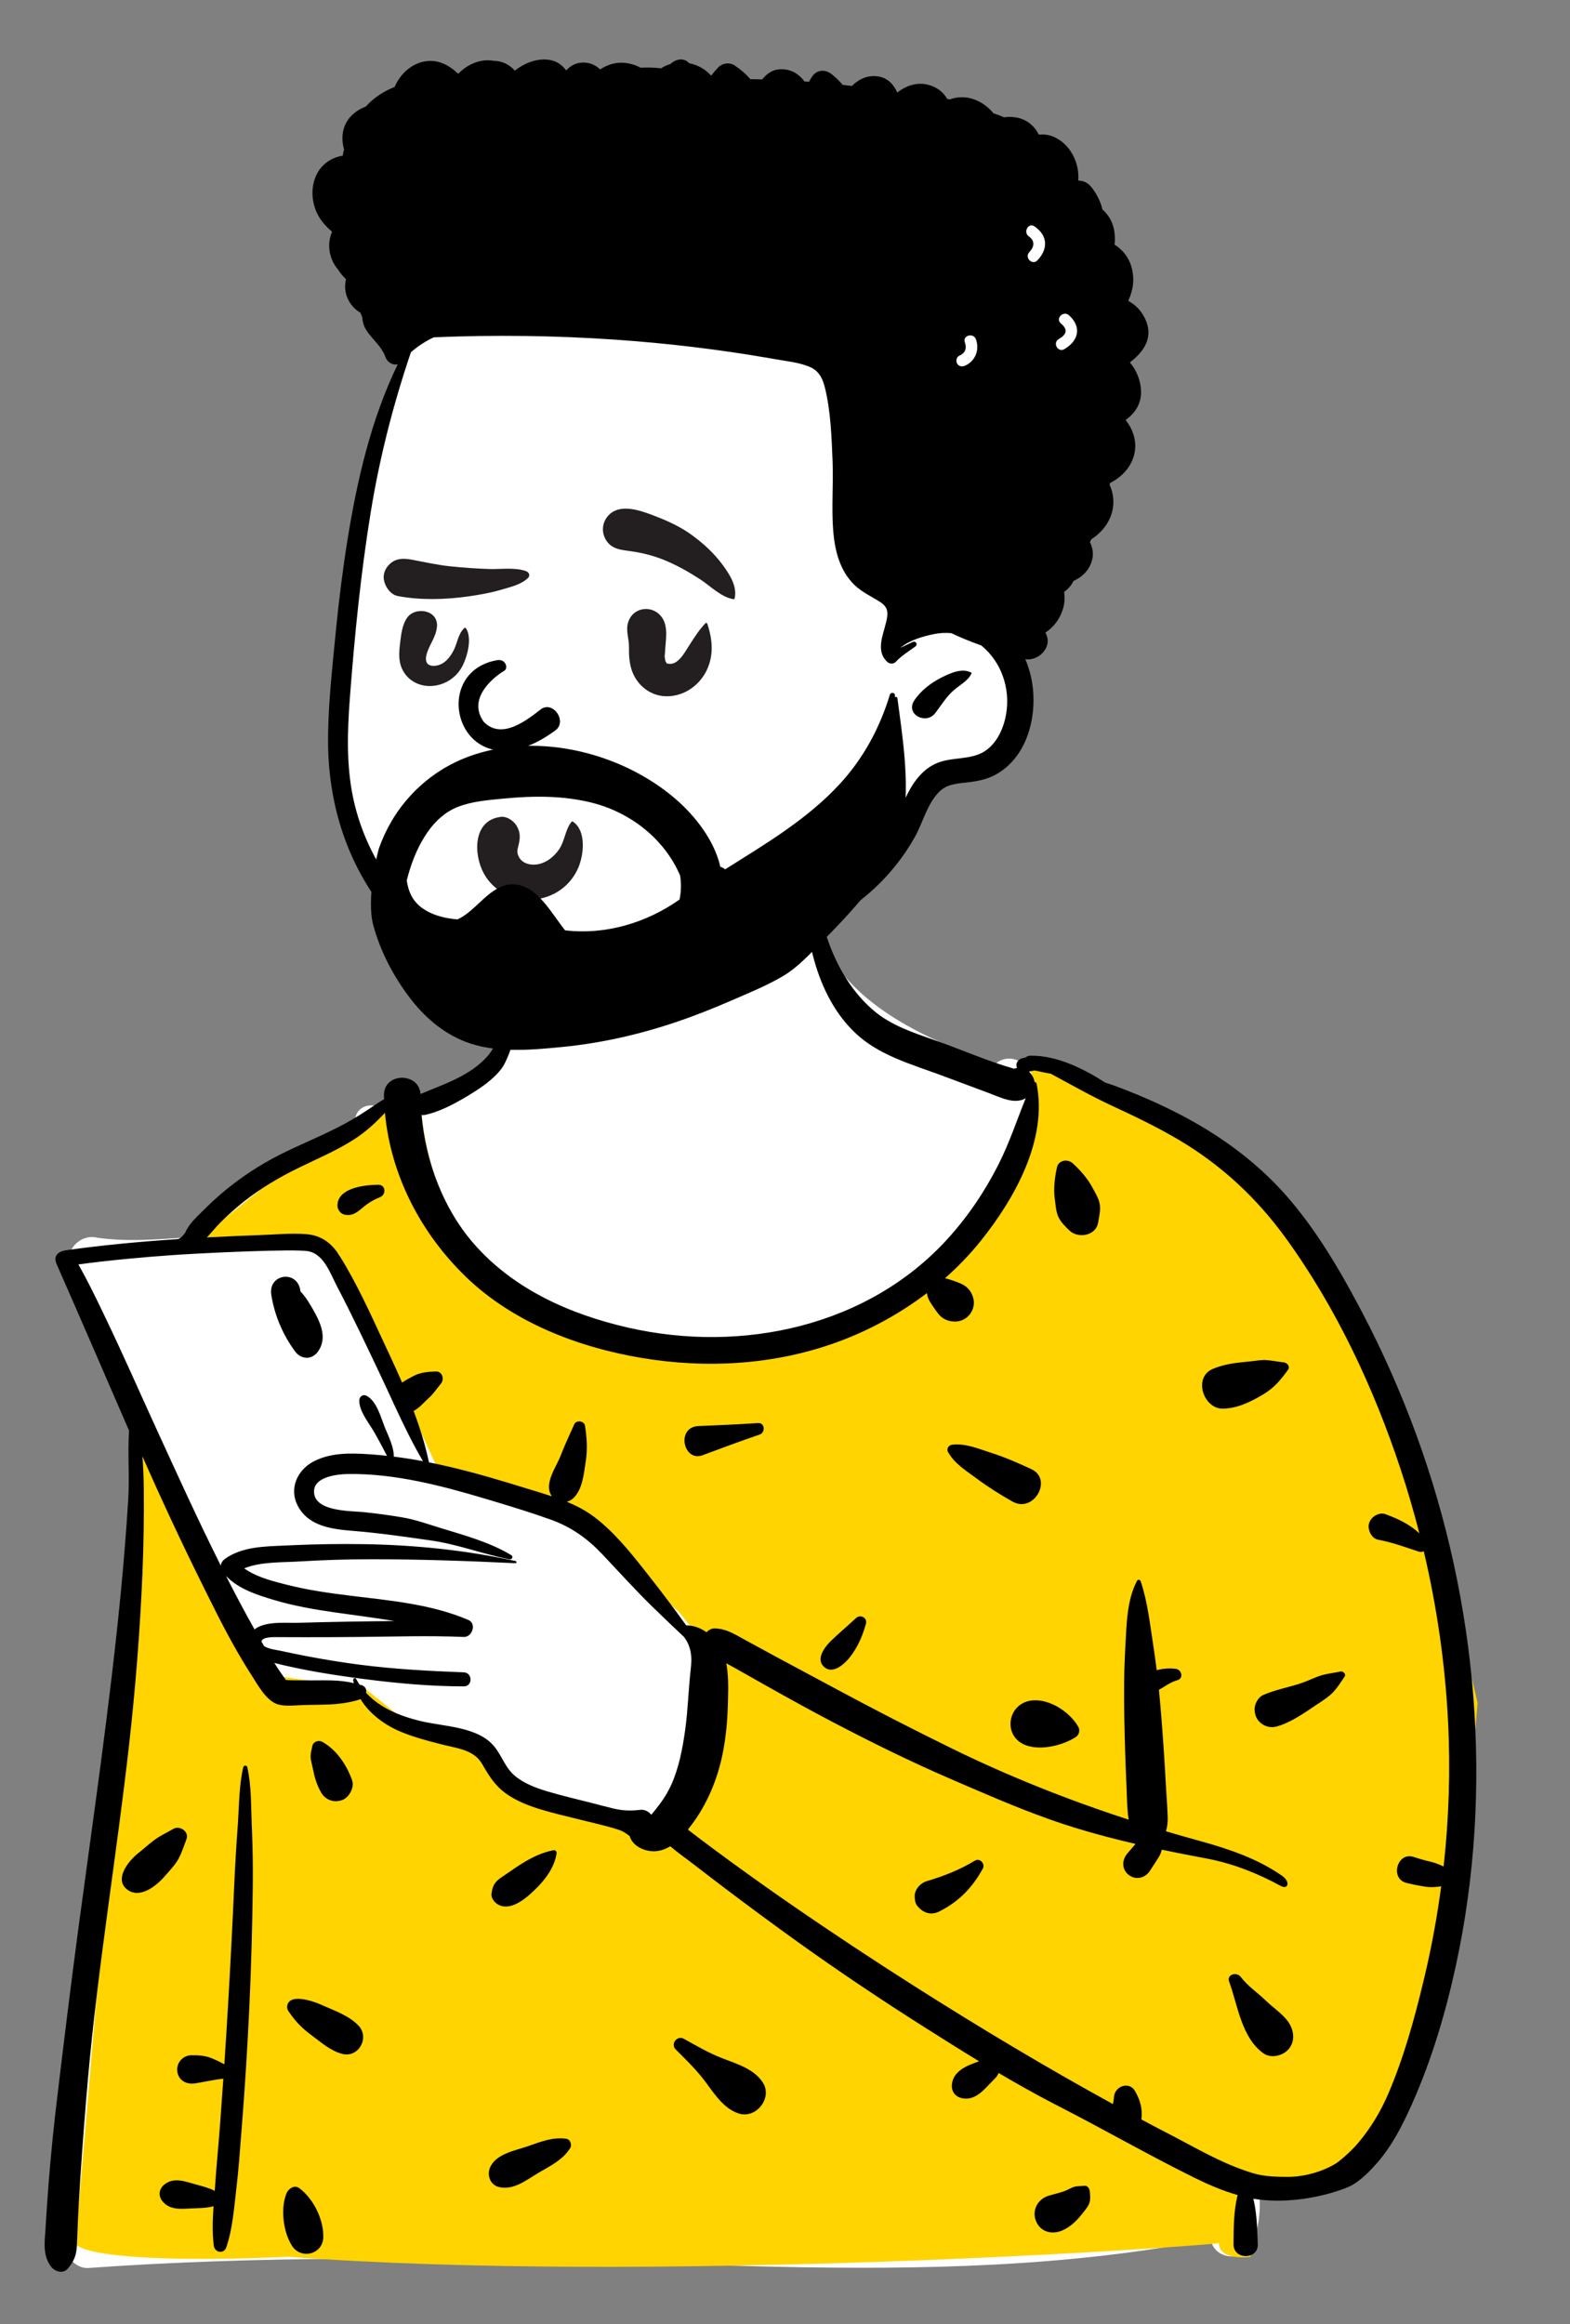 <svg width="173" height="256" viewBox="0 0 173 256" fill="none" xmlns="http://www.w3.org/2000/svg">
<rect x="0" y="0" width="173" height="256" fill="#808080" stroke="none"/>
<path fill-rule="evenodd" clip-rule="evenodd" d="M15.693 163.391C16.357 161.567 15.388 159.749 14.85 157.984C12.94 151.866 10.855 145.748 7.904 140.042C6.787 138.134 8.625 135.792 10.756 136.33C14.403 136.842 18.165 136.435 21.819 136.209C23.155 132.75 26.721 131.315 29.528 129.323C32.713 127.333 35.812 125.048 39.124 123.304C39.309 121.656 41.306 121.248 42.527 122.427C45.881 120.339 49.903 120.727 53.498 119.359C56.23 114.941 56.434 110.295 57.158 106.032C57.473 104.174 57.138 102.381 58.407 100.725C62.669 94.726 79.511 92.126 85.72 95.68C89.062 93.594 89.143 97.372 89.674 99.704C90.264 100.87 90.583 102.191 90.484 103.583C94.075 111.087 102.289 114.479 109.645 117.227C110.568 116.338 111.887 116.451 112.765 117.186C119.141 118.573 125.329 121.011 130.671 124.818C136.74 126.594 141.015 131.534 144.105 136.83C144.446 137.388 144.526 137.957 144.427 138.48C153.932 152.421 158.468 169.111 159.105 185.968C165.217 189.639 156.2 222.612 154.101 229.458C154.099 229.457 154.097 229.456 154.094 229.455C152.733 231.868 151.186 238.752 147.778 238.219C145.44 240.864 141.715 240.344 138.542 240.548C139.059 242.531 138.805 244.8 138.19 246.76C137.462 249.093 133.893 249.172 133.387 246.629C101.793 252.771 69.376 247.87 37.427 248.792C28.19 248.857 18.953 249.144 9.738 249.802C8.44 249.895 7.125 248.568 7.213 247.275C9.194 226.183 11.055 198.437 13.27 177.551C13.796 172.788 14.211 167.973 15.693 163.391Z" fill="white"/>
<path d="M134.317 125.539L120.317 119.538L113.317 117.037L114.317 120.538L113.317 127.54C110.484 134.708 99.017 149.045 75.817 149.045C52.617 149.045 46.484 130.04 46.317 120.538L34.317 126.539L21.817 136.542H33.317L37.317 138.042L48.817 163.048L62.317 166.549L74.817 177.552L78.817 182.553L77.317 197.556L71.817 201.057L57.817 197.556L53.817 192.555L45.317 190.055L40.317 186.054L30.317 184.553L15.817 159.547L8.317 247.068C8.484 247.902 13.417 249.369 31.817 248.569C71.817 251.569 130.317 247.568 134.317 247.068C134.317 248.669 136.65 248.735 137.817 248.569L136.817 240.067L141.817 241.067L150.817 239.066L156.317 229.564L160.817 211.56L162.817 187.554L156.317 159.547L147.817 140.543L134.317 125.539Z" fill="#FFD400"/>
<path fill-rule="evenodd" clip-rule="evenodd" d="M89.153 96.982C89.062 96.735 88.693 96.767 88.686 97.045C88.54 102.976 90.016 110.223 94.758 114.229C97.193 116.285 100.411 117.226 103.367 118.307L103.701 118.43L108.923 120.377C110.308 120.893 111.802 121.687 113.025 120.958C112.035 123.415 111.204 125.939 109.999 128.306C108.498 131.253 106.683 133.95 104.462 136.402C95.664 146.118 81.739 149.082 69.243 146.235C62.809 144.769 56.547 141.991 52.157 136.923C48.821 133.072 46.904 127.902 46.453 122.803C46.585 122.824 46.723 122.823 46.865 122.792C48.446 122.447 50.042 121.599 51.434 120.767L51.568 120.687C52.906 119.88 54.301 118.956 55.262 117.704C56.216 116.459 57.217 112.401 57.217 112.401C57.49 110.876 57.746 107.837 57.702 106.296C57.698 106.15 57.053 106.064 56.984 106.216C56.388 107.524 56.196 110.4 55.736 111.762L55.643 112.034C55.152 113.457 54.73 115.189 53.712 116.339C51.8 118.498 48.914 119.413 46.339 120.496C46.154 118.055 42.259 118.112 42.308 120.657C42.311 120.795 42.317 120.933 42.322 121.07C42.015 121.239 41.719 121.433 41.443 121.619L41.173 121.802C40.154 122.496 39.126 123.156 38.039 123.745C35.937 124.886 33.711 125.79 31.556 126.825C29.377 127.873 27.338 129.12 25.435 130.614C24.541 131.315 23.683 132.062 22.871 132.856L22.65 133.074C21.876 133.845 20.869 134.707 20.428 135.721C20.331 135.944 19.844 136.464 19.58 136.481C15.486 136.75 11.402 137.129 7.334 137.697C6.281 137.845 5.864 138.388 6.254 139.266C7.591 142.284 12.829 154.339 14.221 157.574C14.059 159.95 14.278 162.748 14.132 165.125C13.917 168.595 13.636 172.062 13.3 175.522C12.096 187.896 10.27 200.211 8.62 212.532C7.795 218.698 7.042 224.873 6.299 231.05C5.924 234.171 5.606 237.295 5.36 240.43C5.258 241.736 5.166 243.043 5.084 244.351L5.014 245.511C4.916 246.97 4.693 248.364 5.596 249.617C6.005 250.185 6.94 250.505 7.478 249.86C8.154 249.048 8.406 248.442 8.47 247.376C8.52 246.56 8.532 245.74 8.569 244.923C8.649 243.152 8.75 241.382 8.869 239.614C9.105 236.078 9.374 232.542 9.686 229.012C10.78 216.634 12.858 204.349 14.242 192.002C14.939 185.777 15.434 179.54 15.696 173.281C15.827 170.155 15.875 167.03 15.844 163.901C15.832 162.732 15.777 161.569 15.697 160.409C17.769 165.119 19.947 169.784 22.225 174.386L22.765 175.477C24.208 178.386 25.69 181.306 27.425 184.049L27.723 184.516C28.426 185.63 29.386 187.387 30.667 187.738C31.56 187.983 32.651 187.811 33.566 187.793C34.474 187.776 35.383 187.772 36.291 187.735C37.309 187.694 38.28 187.561 39.264 187.295C39.428 187.251 39.582 187.203 39.723 187.142C40.715 188.766 42.399 190.002 44.121 190.722C45.5 191.299 46.946 191.694 48.394 192.061L48.905 192.189C50.457 192.576 52.233 192.76 53.109 194.26L53.312 194.608C53.963 195.714 54.588 196.686 55.665 197.479C56.825 198.334 58.199 198.871 59.567 199.289C60.968 199.717 62.402 200.044 63.825 200.395L64.213 200.492C65.152 200.727 66.1 200.943 67.034 201.199C67.432 201.308 67.838 201.42 68.228 201.555C68.686 201.712 69.019 201.958 69.38 202.225C69.704 203.359 71.091 203.975 72.231 203.896C72.83 203.855 73.368 203.652 73.857 203.353C74.71 204.08 75.649 204.731 76.519 205.405C77.737 206.348 78.96 207.284 80.189 208.211C82.725 210.124 85.279 212.01 87.86 213.86C92.442 217.143 97.122 220.276 101.882 223.292C103.867 224.55 105.866 225.806 107.883 227.032L107.668 227.112L107.241 227.273C106.231 227.65 105.106 228.26 104.911 229.438C104.756 230.373 105.277 231.017 106.2 231.132C107.296 231.267 108.149 230.492 108.832 229.752C109.133 229.426 109.47 229.123 109.759 228.787C109.876 228.65 109.967 228.492 110.046 228.326C112.038 229.5 114.05 230.635 116.095 231.696L116.607 231.959C121.676 234.554 126.611 237.396 131.724 239.916C133.058 240.573 134.684 241.285 136.379 241.77C135.929 243.514 135.936 245.43 135.924 247.2C135.914 248.926 138.654 248.917 138.596 247.2L138.568 246.371C138.518 244.976 138.437 243.529 138.106 242.172C143.1 243.001 148.089 241.2 149.018 240.659C150.043 240.062 150.974 239.108 151.749 238.222C153.406 236.326 154.556 234.054 155.577 231.768C157.762 226.873 159.311 221.641 160.443 216.408C164.617 197.114 162.822 176.464 156.043 157.969C154.35 153.348 152.35 148.829 150.059 144.473L149.775 143.935C147.488 139.628 144.947 135.337 141.719 131.672C138.357 127.854 134.21 124.885 129.694 122.58C127.49 121.455 125.223 120.481 122.905 119.617C122.533 119.478 122.158 119.354 121.783 119.235C119.367 117.694 116.436 116.22 113.504 116.278C113.305 116.282 113.143 116.358 113.023 116.471C112.882 116.496 112.74 116.526 112.599 116.567C112.286 116.658 111.956 117.001 112.001 117.353L112.016 117.47C112.025 117.527 112.035 117.582 112.053 117.636C111.948 117.652 111.845 117.677 111.744 117.711C108.939 116.919 106.179 115.706 103.441 114.728L102.818 114.508C100.525 113.704 98.172 112.916 96.292 111.325C94.421 109.742 93.013 107.691 91.996 105.475C90.743 102.744 90.182 99.786 89.153 96.982ZM32.985 241.014C32.43 240.6 31.773 241.08 31.565 241.592C30.883 243.272 31.22 245.882 32.182 247.367C33.178 248.905 35.564 248.298 35.622 246.434C35.682 244.491 34.553 242.182 32.985 241.014ZM27.247 194.635C27.198 194.417 26.859 194.419 26.808 194.635C26.346 196.606 26.356 198.728 26.221 200.749L26.205 200.973C26.042 203.202 25.905 205.436 25.808 207.668C25.616 212.06 25.387 216.452 25.13 220.841C25.003 223.017 24.866 225.193 24.721 227.368C24.265 227.114 23.795 226.891 23.308 226.693C22.579 226.399 21.869 226.365 21.085 226.373C20.131 226.383 19.413 227.222 19.539 228.158C19.677 229.177 20.573 229.613 21.504 229.468C22.535 229.306 23.57 229.056 24.611 228.953C24.495 230.634 24.375 232.316 24.249 233.996C24.08 236.221 23.861 238.444 23.706 240.669C23.692 240.882 23.676 241.094 23.66 241.308C23.039 240.985 22.38 240.819 21.633 240.616L21.438 240.561C20.354 240.249 19.193 239.819 18.189 240.548C17.515 241.039 17.38 241.846 17.939 242.494C18.786 243.475 20.041 243.285 21.211 243.235L21.841 243.212C22.435 243.189 22.982 243.151 23.531 243.001C23.43 244.451 23.377 245.906 23.555 247.335C23.651 248.107 24.667 248.31 24.936 247.522C25.639 245.463 25.784 243.243 26.041 241.086C26.281 239.072 26.427 237.043 26.584 235.02L26.632 234.414C26.985 229.963 27.268 225.51 27.475 221.05C27.682 216.59 27.806 212.132 27.855 207.668C27.878 205.642 27.844 203.607 27.765 201.581L27.74 200.973C27.648 198.889 27.712 196.677 27.247 194.635ZM120.084 241.342C120.057 241.058 119.829 240.704 119.49 240.748C119.177 240.789 118.855 240.769 118.546 240.821C118.138 240.888 117.81 241.13 117.43 241.281C116.814 241.528 116.142 241.656 115.509 241.857C114.322 242.236 113.675 243.487 114.166 244.655C114.683 245.882 115.982 246.161 117.105 245.646C117.99 245.24 118.649 244.591 119.244 243.84L119.413 243.626C119.669 243.303 119.96 242.943 120.068 242.552C120.172 242.171 120.121 241.73 120.084 241.342ZM62.408 235.571C60.93 235.363 59.667 235.869 58.298 236.345L58.187 236.384C56.795 236.865 54.763 237.198 54.049 238.624C53.619 239.484 53.953 240.626 54.967 240.881C56.571 241.283 58.01 240.11 59.337 239.32L59.407 239.278C60.687 238.528 62.009 237.897 62.827 236.602C63.045 236.256 62.856 235.634 62.408 235.571ZM114.025 117.907C114.617 118.04 115.21 118.157 115.801 118.27C118.052 119.477 120.237 120.73 122.561 121.806C125.027 122.947 127.484 124.126 129.826 125.506C134.559 128.296 138.46 131.923 141.683 136.368C147.251 144.047 151.393 152.903 154.358 161.889C155.119 164.197 155.801 166.532 156.404 168.886C155.338 167.899 154.076 167.293 152.66 166.773C152.061 166.553 151.314 166.926 151.01 167.445C150.873 167.679 150.796 167.91 150.81 168.183C150.842 168.788 151.235 169.474 151.883 169.594C153.395 169.872 154.866 170.415 156.323 170.893C156.544 170.966 156.734 170.938 156.886 170.853C158.333 176.987 159.239 183.248 159.56 189.547C159.831 194.879 159.664 200.254 159.073 205.579C158.62 205.375 158.176 205.183 157.679 205.067C157.034 204.917 156.399 204.735 155.77 204.528C153.955 203.932 153.126 206.932 154.982 207.389C155.673 207.559 156.368 207.7 157.071 207.804C157.685 207.894 158.227 207.854 158.805 207.76C158.364 211.082 157.76 214.38 156.992 217.631L156.822 218.342C155.824 222.495 154.66 226.686 152.977 230.61C152.152 232.535 151.059 234.363 149.71 235.968C149.047 236.757 148.311 237.434 147.509 238.075C146.841 238.609 144.57 239.766 141.88 239.766C139.191 239.766 138.463 239.511 137.106 239.044C134.423 238.12 131.875 236.645 129.359 235.33L129.098 235.195C127.986 234.619 126.877 234.035 125.772 233.445C125.911 232.317 125.667 231.37 125.08 230.328C124.445 229.201 122.872 229.762 122.755 230.915L122.751 230.959C122.733 231.219 122.69 231.484 122.636 231.748C115.243 227.696 108.007 223.36 100.886 218.842C96.3 215.931 91.762 212.934 87.29 209.849C85.055 208.307 82.838 206.737 80.644 205.136C79.495 204.298 78.351 203.453 77.212 202.6C76.738 202.245 76.273 201.872 75.797 201.515C75.913 201.37 76.026 201.226 76.135 201.083C77.91 198.758 79.061 195.986 79.635 193.126C79.982 191.401 80.149 189.609 80.2 187.85L80.222 187.085C80.257 185.796 80.267 184.448 80.029 183.199C80.352 183.377 80.682 183.551 81.011 183.737C82.192 184.406 83.373 185.074 84.556 185.738C86.926 187.068 89.302 188.383 91.709 189.645C96.008 191.898 100.349 194.042 104.808 195.963L106.977 196.899C110.742 198.519 114.538 200.111 118.452 201.315C120.66 201.994 122.885 202.575 125.125 203.093L124.219 204.155C123.605 204.875 123.594 205.907 124.379 206.513C125.15 207.109 126.186 206.861 126.7 206.07L127.636 204.628C127.837 204.32 127.95 204.031 128.015 203.727C129.047 203.943 130.081 204.15 131.118 204.351L133.079 204.725C135.879 205.266 138.593 206.336 141.096 207.707C141.966 208.183 142.208 207.258 141.286 206.613C138.591 204.727 135.447 203.661 132.203 202.765L132.044 202.721C130.854 202.395 129.666 202.055 128.481 201.703C128.611 201.231 128.686 200.742 128.671 200.202C128.638 198.999 128.531 197.792 128.468 196.59C128.334 194.068 128.163 191.554 127.962 189.036C127.886 188.066 127.799 187.093 127.701 186.121C128.336 185.78 128.885 185.328 129.593 185.105L129.713 185.07C130.471 184.866 130.215 183.888 129.542 183.805C128.932 183.729 128.325 183.764 127.724 183.893C127.631 183.913 127.542 183.936 127.458 183.961C127.348 183.061 127.225 182.164 127.086 181.271C126.718 178.912 126.457 176.427 125.691 174.16C125.634 173.992 125.385 173.932 125.293 174.108C124.178 176.231 124.139 178.835 124.013 181.198L123.998 181.481C123.85 184.059 123.841 186.663 123.889 189.245C123.938 191.907 124.029 194.561 124.148 197.22C124.196 198.29 124.194 199.401 124.377 200.425C117.741 198.266 111.223 195.683 104.975 192.624C100.568 190.466 96.199 188.222 91.879 185.893C89.715 184.727 87.541 183.579 85.379 182.408C84.621 181.998 83.864 181.586 83.108 181.173L81.973 180.554C80.911 179.974 80.025 179.398 78.788 179.357C78.42 179.345 78.089 179.518 77.854 179.779C77.19 179.308 76.421 179.018 75.615 179.025C74.402 177.347 73.17 175.684 71.888 174.057L70.942 172.852C69.304 170.773 67.569 168.663 65.48 167.08C64.547 166.375 63.522 165.845 62.452 165.407C62.704 165.346 62.95 165.222 63.17 165.018C64.191 164.071 64.332 162.31 64.54 160.988C64.755 159.617 64.672 158.389 64.459 157.022C64.376 156.491 63.497 156.38 63.282 156.868C62.83 157.897 62.351 158.883 61.94 159.923L61.818 160.237C61.376 161.408 60.435 162.64 60.498 163.911C60.514 164.259 60.631 164.562 60.811 164.806C59.913 164.508 59.003 164.242 58.106 163.965C55.284 163.092 52.452 162.244 49.575 161.568C48.81 161.387 48.04 161.22 47.268 161.067C46.863 159.144 46.273 157.256 45.578 155.403C46.236 155.066 46.663 154.5 47.23 153.996C47.76 153.525 48.125 152.951 48.578 152.41C48.99 151.917 48.758 151.028 48.017 151.057L47.808 151.065C47.04 151.101 46.297 151.18 45.601 151.539L45.353 151.667C45.013 151.843 44.641 152.046 44.31 152.285C43.877 151.287 43.426 150.299 42.971 149.321L42.38 148.056C40.847 144.764 39.319 141.347 37.396 138.282C36.541 136.919 35.403 136.068 33.769 135.936C32.087 135.801 30.338 135.976 28.654 136.036C26.701 136.106 24.749 136.189 22.798 136.292C23.298 135.768 23.754 135.184 24.256 134.681C25.09 133.847 25.971 133.057 26.897 132.326C28.729 130.88 30.744 129.688 32.836 128.662C34.929 127.635 37.084 126.741 39.049 125.473C40.292 124.67 41.403 123.661 42.417 122.568C43.055 129.458 46.38 135.858 51.375 140.667C56.563 145.662 63.732 148.406 70.745 149.573C77.899 150.764 85.365 150.327 92.208 147.839C95.736 146.556 99.12 144.723 102.138 142.424C102.171 142.624 102.211 142.821 102.29 143.007C102.395 143.257 102.523 143.47 102.671 143.689L102.934 144.074C103.1 144.316 103.269 144.556 103.458 144.78C103.914 145.324 104.56 145.562 105.256 145.559C106.589 145.555 107.598 144.247 107.24 142.954C107.014 142.141 106.532 141.652 105.779 141.334C105.541 141.233 105.298 141.149 105.054 141.066L104.871 141.004C104.625 140.919 104.38 140.839 104.126 140.792C105.555 139.53 106.881 138.157 108.069 136.676C111.793 132.032 115.466 125.527 114.221 119.358C114.199 119.252 114.104 119.186 114.001 119.169C113.929 118.736 113.699 118.317 113.383 118.035C113.596 117.98 113.81 117.937 114.025 117.907ZM75.355 224.558C74.617 224.147 73.855 225.122 74.455 225.725L75.35 226.621C76.18 227.456 76.988 228.3 77.699 229.252L77.871 229.484C78.831 230.79 79.854 232.304 81.427 232.792C83.329 233.383 85.156 231.065 84.055 229.371C83.093 227.892 81.24 227.333 79.643 226.721C78.132 226.143 76.767 225.343 75.355 224.558ZM136.707 217.729C136.274 217.161 135.144 217.46 135.44 218.263C136.401 220.872 136.793 224.428 139.222 226.161C140.005 226.72 141.236 226.463 141.881 225.818C142.614 225.084 142.643 224.052 142.224 223.157C141.713 222.066 140.455 221.274 139.574 220.443L139.495 220.367C138.547 219.446 137.521 218.795 136.707 217.729ZM35.217 220.731C34.443 220.397 32.427 219.748 31.83 220.516C31.802 220.544 31.778 220.575 31.759 220.609C31.613 220.864 31.591 221.223 31.759 221.476C32.455 222.523 33.18 223.304 34.17 224.049L34.281 224.132C35.358 224.924 36.371 225.855 37.683 226.213C39.503 226.708 40.774 224.428 39.496 223.097C38.467 222.025 36.895 221.468 35.531 220.87L35.217 220.731ZM108.291 205.827C108.595 205.277 107.973 204.601 107.41 204.946C105.803 205.928 103.932 206.665 102.127 207.195C101.397 207.409 100.738 208.15 100.792 208.949L100.801 209.07C100.822 209.353 100.861 209.633 101.04 209.868C101.669 210.691 102.568 211.007 103.528 210.521C105.668 209.436 107.133 207.921 108.291 205.827ZM61.331 204.16C61.37 203.929 61.201 203.75 60.966 203.795C59.608 204.052 58.354 204.708 57.188 205.462C56.562 205.867 55.959 206.311 55.335 206.72C54.565 207.225 54.276 207.641 54.162 208.567C54.087 209.178 54.657 209.736 55.18 209.905C56.605 210.365 58.238 208.856 59.204 207.875L59.247 207.831C60.258 206.8 61.091 205.582 61.331 204.16ZM20.55 202.559C20.859 201.722 19.792 201.029 19.095 201.44C18.438 201.826 17.725 202.147 17.106 202.59C16.536 202.997 16.017 203.48 15.471 203.922L15.201 204.135C14.2 204.941 12.547 206.933 13.979 208.089C15.341 209.189 17.148 207.784 18.063 206.757L18.127 206.684C18.653 206.076 19.302 205.415 19.684 204.705C20.043 204.036 20.287 203.268 20.55 202.559ZM33.989 137.818C35.696 138.149 36.391 140.257 37.11 141.631C38.806 144.874 40.366 148.177 41.933 151.483C42.415 152.5 42.885 153.525 43.359 154.548C43.388 154.628 43.425 154.707 43.469 154.785C44.439 156.876 45.439 158.954 46.608 160.939C45.538 160.739 44.463 160.568 43.384 160.434C43.439 159.417 42.743 158.057 42.399 157.201L42.37 157.129C41.941 156.032 41.492 154.304 40.387 153.735C40.019 153.546 39.626 153.783 39.597 154.189C39.514 155.396 40.693 156.777 41.27 157.802C41.619 158.422 41.959 159.044 42.29 159.674C42.414 159.909 42.518 160.141 42.645 160.348C42.089 160.288 41.532 160.234 40.973 160.195L40.609 160.17C38.538 160.034 36.339 159.995 34.468 161.016C32.732 161.964 31.845 163.987 32.798 165.83C33.986 168.125 36.603 168.429 38.904 168.615C41.777 168.847 44.657 169.266 47.511 169.674C50.462 170.097 53.242 171.185 56.149 171.745C56.419 171.797 56.588 171.443 56.34 171.292C54.046 169.895 51.258 169.126 48.694 168.343L48.487 168.28C47.096 167.852 45.737 167.364 44.298 167.122C42.901 166.886 41.496 166.696 40.087 166.551L39.95 166.538C38.399 166.408 34.442 166.452 34.609 164.154C34.72 162.634 37.191 162.371 38.319 162.353C43.489 162.27 48.697 163.643 53.611 165.115L54.708 165.444C56.72 166.05 58.735 166.673 60.709 167.383C62.947 168.188 64.709 169.442 66.339 171.159C68.145 173.064 69.895 175.011 71.77 176.85C72.951 178.01 74.148 179.15 75.355 180.279C75.627 180.633 75.845 181.017 75.996 181.515C76.251 182.357 76.193 183.139 76.096 184.004C75.853 186.187 75.8 188.393 75.495 190.57C75.213 192.587 74.818 194.677 73.982 196.548C73.65 197.289 73.219 198.017 72.728 198.667L72.332 199.183C72.159 199.407 71.965 199.652 71.763 199.882C71.465 199.519 71.034 199.282 70.533 199.342C69.468 199.467 68.631 199.437 67.587 199.192C66.779 199.003 65.977 198.781 65.172 198.576C63.592 198.172 61.997 197.805 60.433 197.342L60.164 197.261C58.999 196.904 57.833 196.455 56.863 195.702C55.736 194.827 55.389 193.565 54.554 192.474C52.771 190.143 48.919 190.192 46.311 189.553C44.094 189.011 41.961 188.155 40.427 186.546L40.337 186.45C40.405 186.163 40.295 185.839 40.028 185.69L39.97 185.658C39.866 185.599 39.754 185.575 39.645 185.578C39.502 185.368 39.365 185.152 39.24 184.922C39.137 184.733 38.88 184.872 38.914 185.059C38.934 185.171 38.962 185.28 38.989 185.39C37.502 185.007 35.871 185.08 34.362 185.081L32.404 185.074C32.065 185.07 31.56 185.053 31.515 185.033L31.469 185.012C31.347 184.959 31.52 185.047 31.435 184.934C31.341 184.809 31.249 184.682 31.158 184.555C30.834 184.101 30.527 183.633 30.226 183.16C33.505 183.996 36.901 184.516 40.249 184.95C43.84 185.415 47.479 185.738 51.103 185.742C52.102 185.743 52.093 184.234 51.103 184.196C47.266 184.049 43.449 183.846 39.638 183.354C37.667 183.099 35.704 182.78 33.752 182.406C32.999 182.262 32.247 182.109 31.497 181.948L30.935 181.825C30.583 181.747 29.586 181.635 29.1 181.308C29.005 181.144 28.909 180.98 28.815 180.816C28.861 180.24 30.325 180.317 30.668 180.316C31.641 180.315 32.614 180.322 33.587 180.325C35.533 180.331 37.479 180.314 39.425 180.298C43.313 180.266 47.216 180.131 51.101 180.297C52.044 180.337 52.54 178.824 51.608 178.425C47.492 176.667 42.924 176.285 38.531 175.745C36.22 175.461 33.908 175.133 31.649 174.558L31.091 174.416C29.672 174.052 28.105 173.608 26.91 172.741C28.706 172.014 30.938 172.097 32.8 171.994L32.942 171.986C35.549 171.825 38.16 171.743 40.772 171.74C46.116 171.732 51.462 171.922 56.799 172.175C56.933 172.181 56.961 171.97 56.831 171.941C51.344 170.744 45.769 170.166 40.154 170.078C37.539 170.036 34.923 170.073 32.31 170.189L31.352 170.233C29.124 170.329 26.652 170.355 24.789 171.701C24.504 171.906 24.355 172.168 24.331 172.445C21.832 167.46 19.523 162.37 17.205 157.314C15.403 153.383 13.669 149.419 11.801 145.518L11.197 144.257C10.387 142.573 9.557 140.889 8.637 139.266C12.08 138.805 15.543 138.485 19.009 138.241C22.166 138.017 32.469 137.523 33.989 137.818ZM35.513 191.851C35.121 191.632 34.519 191.81 34.422 192.295C34.35 192.656 34.227 193.056 34.227 193.425C34.227 193.868 34.385 194.348 34.469 194.781C34.663 195.776 34.902 196.584 35.407 197.47C35.724 198.025 36.362 198.401 37.004 198.386C37.512 198.375 37.963 198.238 38.312 197.845C38.729 197.373 39.016 196.679 38.787 196.044C38.187 194.381 37.083 192.723 35.513 191.851ZM118.816 190.191C117.897 188.58 115.718 187.141 113.817 187.283C110.963 187.497 110.381 191.343 113.144 192.261C114.796 192.809 117.069 192.246 118.514 191.343C118.903 191.1 119.046 190.594 118.816 190.191ZM148.152 184.688C148.361 184.385 148.016 184.038 147.705 184.106C147.015 184.258 146.271 184.324 145.596 184.53C144.904 184.74 144.234 185.09 143.549 185.33C142.113 185.833 140.579 186.086 139.19 186.693C138.634 186.936 138.197 187.741 138.249 188.334L138.262 188.473C138.293 188.768 138.344 189.025 138.508 189.294C138.95 190.016 139.827 190.39 140.653 190.167C142.187 189.755 143.686 188.696 144.994 187.816L145.236 187.655C145.807 187.278 146.422 186.884 146.882 186.399C147.363 185.893 147.758 185.262 148.152 184.688ZM95.42 178.831C95.597 178.194 94.806 177.774 94.345 178.204C93.423 179.063 92.46 179.859 91.557 180.74L91.496 180.8C90.85 181.45 89.91 182.703 90.75 183.544C91.827 184.621 93.327 183.022 93.905 182.189C94.638 181.132 95.078 180.067 95.42 178.831ZM24.898 173.569C26.265 175.018 28.372 175.685 30.226 176.236C32.425 176.89 34.691 177.281 36.959 177.602C39.15 177.913 41.325 178.19 43.481 178.546C41.85 178.567 40.219 178.579 38.591 178.608C36.714 178.642 34.838 178.683 32.961 178.737C31.595 178.777 29.991 178.589 28.692 179.098C28.458 179.189 28.24 179.316 28.049 179.47C26.957 177.528 25.91 175.558 24.898 173.569ZM109.224 160.02C107.797 159.566 106.455 158.965 104.942 159.121C104.54 159.162 104.252 159.554 104.472 159.941C105.189 161.203 106.354 161.916 107.502 162.76L107.603 162.835C108.859 163.77 110.207 164.621 111.573 165.388C113.925 166.709 116.032 162.93 113.657 161.821C112.228 161.153 110.727 160.498 109.224 160.02ZM83.534 156.739C81.351 156.883 79.169 156.98 76.983 157.069C74.451 157.171 75.302 161.07 77.417 160.281C79.507 159.501 81.597 158.731 83.705 158.004C84.347 157.783 84.295 156.728 83.574 156.737L83.534 156.739ZM139.525 149.803C138.959 149.764 138.389 149.887 137.822 149.942L137.219 150.001C135.976 150.125 134.811 150.277 133.626 150.783C131.439 151.717 132.613 155.235 134.809 155.154C136.431 155.095 137.819 154.397 139.189 153.586C140.387 152.876 141.122 151.988 141.93 150.874C142.198 150.505 141.825 150.091 141.46 150.054C140.818 149.988 140.168 149.848 139.525 149.803ZM29.894 142.619C30.256 144.879 31.155 146.997 32.508 148.841C33.188 149.767 34.383 149.802 35.057 148.841C36.011 147.48 35.422 145.922 34.704 144.615L34.492 144.232C34.17 143.659 33.676 142.822 33.111 142.244L33.102 142.185C32.799 139.819 29.521 140.291 29.894 142.619ZM118.19 128.118C117.646 127.627 116.644 127.774 116.467 128.573C116.22 129.691 116.07 130.95 116.232 132.085C116.319 132.7 116.352 133.39 116.594 133.964C116.854 134.58 117.354 135.054 117.825 135.517C118.765 136.442 120.747 136.136 120.998 134.679L121.03 134.5C121.157 133.81 121.319 133.073 121.131 132.39C120.99 131.874 120.673 131.348 120.412 130.869L120.357 130.767C119.832 129.79 119.015 128.86 118.19 128.118ZM41.692 130.496L41.496 130.498C39.977 130.528 37.199 130.898 37.185 132.776C37.181 133.219 37.509 133.678 37.948 133.779C38.856 133.99 39.443 133.453 40.09 132.911C40.619 132.467 41.236 132.113 41.877 131.858C42.569 131.583 42.524 130.495 41.692 130.496Z" fill="black"/>
<path fill-rule="evenodd" clip-rule="evenodd" d="M39.069 57.297C39.853 51.035 42.317 44.387 44.907 38.549C50.733 26.206 64.07 24.507 76.025 21.962C87.824 20.243 100.317 18.691 111.937 22.12C118.47 23.722 121.021 31.507 119.99 37.65C119.402 41.478 117.66 45.102 116.175 48.65C113.224 55.936 111.351 63.736 111.348 71.625C111.55 76.78 112.278 82.664 106.357 84.848C100.723 87.651 100.247 95.251 93.193 99.562C90.34 105.344 82.57 105.853 76.978 107.194C73.443 107.871 69.868 108.369 66.284 108.691C55.905 110.022 47.602 107.012 42.169 97.761C38.534 92.131 35.826 85.63 36.495 78.806C37.161 71.621 38.271 64.473 39.069 57.297Z" fill="white"/>
<path fill-rule="evenodd" clip-rule="evenodd" d="M75.936 6.961C75.344 6.289 74.431 6.52 73.877 7.051C73.516 7.157 73.167 7.315 72.837 7.525C72.091 7.429 71.309 7.429 70.578 7.456C70.4 7.356 70.21 7.268 70.003 7.191C68.524 6.651 67.215 6.925 66.134 7.65C65.614 7.157 64.958 6.848 64.118 6.895C63.37 6.937 62.836 7.289 62.378 7.754C61.922 7.096 61.185 6.626 60.266 6.561C58.983 6.469 57.748 6.985 56.725 7.782C56.129 7.098 55.317 6.705 54.411 6.701C53.816 6.593 53.187 6.636 52.619 6.807C51.794 7.056 51.07 7.523 50.493 8.129C49.581 7.255 48.464 6.626 47.176 6.718C45.509 6.838 44.127 8.065 43.485 9.574C42.357 10.026 41.315 10.671 40.445 11.591C40.398 11.639 40.354 11.69 40.307 11.741C39.838 11.914 39.397 12.159 39.008 12.483C37.776 13.508 37.502 14.992 37.909 16.446C37.852 16.679 37.804 16.916 37.759 17.152C36.606 17.328 35.558 17.994 34.962 19.079C34.147 20.567 34.307 22.528 35.19 23.949C35.57 24.56 36.052 25.075 36.593 25.526C35.981 26.917 36.275 28.577 37.262 29.702C37.502 30.09 37.797 30.44 38.129 30.757C37.763 32.195 38.415 33.678 39.716 34.447L39.828 34.726C39.846 34.772 39.865 34.818 39.885 34.864C39.899 34.923 39.917 34.98 39.934 35.038C39.965 35.548 40.133 36.049 40.467 36.521C41.149 37.488 41.995 38.119 42.444 39.248L42.489 39.366C42.682 39.9 43.305 40.277 43.835 40.112C40.889 46.167 39.344 52.904 38.283 59.507C37.755 62.801 37.346 66.106 37.015 69.424L36.691 72.728C36.405 75.665 36.151 78.611 36.15 81.558C36.145 88.224 38.051 94.635 42.141 99.939C46.009 104.954 51.483 108.588 57.667 110.019C64.052 111.494 71.541 110.913 77.266 107.535C78.954 106.541 77.476 104.152 75.758 104.952C72.507 106.465 69.202 107.59 65.598 107.842C62.085 108.089 58.563 107.649 55.231 106.499C49.719 104.594 45.029 100.605 42.014 95.637C40.529 93.189 39.454 90.532 38.881 87.725C38.169 84.225 38.276 80.608 38.538 77.064L38.556 76.823C39.074 69.994 39.756 63.124 40.859 56.363C41.834 50.385 43.332 44.528 45.278 38.801C46.041 38.129 46.893 37.574 47.806 37.152C54.488 36.872 61.181 36.954 67.855 37.415C73.546 37.811 79.209 38.481 84.83 39.458L85.432 39.563C86.676 39.785 88.058 39.912 89.231 40.413C90.236 40.844 90.644 41.673 90.897 42.692C91.535 45.269 91.633 48.089 91.74 50.732C91.846 53.315 91.607 55.919 91.814 58.494C91.99 60.648 92.541 62.853 94.136 64.411C94.971 65.227 95.997 65.673 96.961 66.293C97.584 66.692 97.848 67.104 97.768 67.844C97.595 69.464 96.291 71.504 97.755 72.891C98.013 73.134 98.459 73.165 98.712 72.891C99.317 72.233 100.151 71.732 100.867 71.201C101.167 70.982 100.918 70.555 100.578 70.707C100.13 70.908 99.674 71.144 99.207 71.352C100.238 70.502 101.704 70.085 102.925 69.838C103.54 69.715 104.186 69.679 104.826 69.737C105.3 69.963 105.783 70.172 106.267 70.377C106.882 70.635 107.503 70.87 108.128 71.092C110.298 72.861 111.333 75.738 110.881 78.552C110.634 80.106 109.918 81.795 108.568 82.702C106.969 83.776 104.826 83.315 103.098 84.112C101.48 84.858 100.495 86.365 99.758 87.925L99.451 88.575C98.766 90.013 98.063 91.413 97.128 92.722C96.046 94.238 94.721 95.599 93.276 96.768C92.575 97.334 91.828 97.843 91.056 98.307L90.845 98.432C90.063 98.891 89.503 99.328 89.45 100.299C89.433 100.637 89.647 100.945 89.921 101.121C91.105 101.871 92.281 100.933 93.266 100.277C94.328 99.571 95.345 98.777 96.285 97.91C98.072 96.265 99.619 94.312 100.808 92.191C101.714 90.576 102.23 88.304 103.662 87.052C104.537 86.289 105.773 86.283 106.865 86.143C107.881 86.012 108.843 85.801 109.747 85.3C113.425 83.256 114.464 78.307 113.592 74.483C113.444 73.838 113.237 73.21 112.981 72.605C114.35 72.833 115.888 71.417 115.333 69.988C115.29 69.88 115.242 69.779 115.195 69.675C116.097 69.081 116.809 68.181 117.147 67.003C117.321 66.394 117.346 65.779 117.255 65.185C117.693 64.891 118.054 64.487 118.286 63.99C119.013 63.654 119.657 63.151 120.042 62.433C120.574 61.441 120.507 60.528 120.101 59.705C120.158 59.602 120.213 59.496 120.266 59.388C121.755 58.444 122.795 56.816 122.676 55.01C122.638 54.412 122.49 53.873 122.262 53.387C122.281 53.325 122.3 53.262 122.317 53.201C123.564 52.566 124.595 51.524 124.962 50.133C125.33 48.734 124.897 47.338 124.031 46.264C125.298 45.337 126.061 44.041 125.598 42.081C125.41 41.284 125.032 40.559 124.521 39.948C124.523 39.929 124.527 39.91 124.531 39.891L124.65 39.799C126.215 38.563 127.114 36.988 126.154 35.052C125.723 34.181 125.108 33.574 124.385 33.175L124.35 33.06C124.867 31.951 125.043 30.718 124.685 29.422C124.394 28.355 123.703 27.505 122.82 26.941C122.879 26.463 122.871 25.953 122.776 25.401C122.617 24.469 122.154 23.655 121.478 23.078C121.453 22.955 121.421 22.835 121.385 22.714C121.157 21.977 120.731 21.176 120.236 20.581C119.828 20.089 119.372 19.909 118.814 19.89C118.848 19.436 118.825 18.975 118.732 18.508C118.447 17.066 117.53 15.711 116.171 15.096C115.614 14.844 115.026 14.77 114.46 14.831C113.978 13.817 113.038 13.081 111.883 12.923C111.433 12.859 111.014 12.863 110.63 12.92C110.412 12.819 110.186 12.728 109.95 12.645C109.793 12.591 109.635 12.54 109.476 12.489C108.942 11.825 108.238 11.295 107.416 10.976C106.468 10.606 105.502 10.643 104.647 10.954L104.374 10.897C103.947 10.157 103.267 9.584 102.221 9.324C101.034 9.03 99.815 9.441 98.881 10.187C98.877 10.187 98.873 10.187 98.867 10.185C98.378 9.092 97.544 8.331 96.143 8.384C95.271 8.417 94.483 8.851 93.874 9.468C93.536 9.426 93.198 9.388 92.858 9.35C92.499 8.929 92.1 8.536 91.658 8.183C90.936 7.604 89.995 7.65 89.463 8.466C89.347 8.644 89.239 8.823 89.131 9.003L88.643 8.969C88.069 8.193 87.285 7.669 86.212 7.627C85.227 7.587 84.526 8.069 83.991 8.743C83.556 8.732 83.119 8.724 82.681 8.718C82.172 8.128 81.572 7.608 80.888 7.176C80.364 6.847 79.59 6.959 79.166 7.399C78.879 7.698 78.612 8.01 78.364 8.333C77.724 7.615 76.859 7.142 75.936 6.961ZM107.03 74.091C106.043 73.529 104.716 74.138 103.762 74.616C102.597 75.197 101.442 76.074 100.73 77.174C99.76 78.67 102.04 79.879 103.06 78.537C103.688 77.71 104.188 76.878 104.949 76.155C105.644 75.491 106.652 75.047 107.051 74.172C107.066 74.142 107.062 74.108 107.03 74.091ZM106.336 37.762L106.318 37.709C106.037 36.941 107.262 36.61 107.54 37.372C107.962 38.526 107.475 39.781 106.336 40.28C106.02 40.418 105.659 40.37 105.469 40.052C105.309 39.785 105.383 39.322 105.696 39.185C106.337 38.904 106.552 38.409 106.336 37.762ZM116.886 35.614C116.273 35.073 117.173 34.179 117.783 34.718C118.352 35.22 118.774 35.903 118.664 36.688C118.553 37.489 117.949 38.054 117.289 38.453C116.59 38.877 115.952 37.78 116.65 37.358L116.728 37.31C117.021 37.128 117.364 36.878 117.413 36.52C117.466 36.139 117.144 35.842 116.886 35.614ZM113.406 26.065L113.363 26.033C112.704 25.563 113.337 24.462 114.002 24.938C114.613 25.374 115.103 25.941 115.154 26.722C115.204 27.481 114.818 28.14 114.313 28.674C113.751 29.268 112.856 28.37 113.417 27.777C113.963 27.199 114.07 26.568 113.406 26.065Z" fill="black"/>
<path fill-rule="evenodd" clip-rule="evenodd" d="M56.75 93.425C56.615 93.488 56.501 93.643 56.404 93.824C56.452 93.671 56.552 93.518 56.75 93.425ZM55.603 73.85C54.008 74.821 51.577 77.083 53.293 79.489C55.313 81.61 58.222 79.178 59.655 78.078C60.984 77.226 62.477 79.418 61.245 80.413C50.887 88.086 46.684 74.104 54.796 72.71C55.689 72.556 56.021 73.55 55.603 73.85Z" fill="black"/>
<path fill-rule="evenodd" clip-rule="evenodd" d="M56.941 90.978C56.617 90.414 55.871 89.892 55.188 89.972C52.129 90.331 52.135 94.042 53.316 96.209C54.363 98.129 56.531 99.257 58.7 99.092C60.979 98.919 62.92 97.579 63.775 95.445C64.34 94.034 64.601 91.429 63.098 90.481C63.07 90.463 63.024 90.468 63.002 90.493C62.281 91.332 62.253 92.592 61.622 93.526C61.035 94.395 60.123 95.113 59.055 95.223C58.257 95.306 57.45 95.018 57.138 94.302C56.969 93.914 56.988 93.704 57.052 93.437L57.109 93.205C57.309 92.393 57.399 91.775 56.941 90.978Z" fill="#231F20"/>
<path fill-rule="evenodd" clip-rule="evenodd" d="M72.971 68.05C71.992 66.58 69.757 66.796 69.217 68.541C68.925 69.486 69.329 70.335 69.308 71.279C69.29 72.076 69.342 72.964 69.587 73.736C70.143 75.497 71.726 76.74 73.598 76.689C75.464 76.637 77.107 75.456 77.889 73.791C78.673 72.121 78.507 70.391 77.934 68.693C77.907 68.611 77.8 68.572 77.736 68.64C77.059 69.36 76.563 70.12 76.051 70.925L75.525 71.751C75.124 72.373 74.54 73.168 73.791 73.118L73.678 73.107C73.47 73.089 73.502 73.13 73.341 72.846C73.267 72.715 73.28 72.47 73.244 72.315L73.232 72.263L73.239 72.234C73.255 72.159 73.27 72.018 73.283 71.772L73.286 71.718C73.34 70.568 73.665 69.091 72.971 68.05Z" fill="#231F20"/>
<path fill-rule="evenodd" clip-rule="evenodd" d="M48.149 69.028C48.324 67.148 45.683 66.731 44.804 68.122C44.346 68.847 44.213 69.759 44.112 70.622L44.064 71.032C43.96 71.919 43.919 72.841 44.304 73.669C44.91 74.972 46.227 75.66 47.649 75.551C49.006 75.447 50.245 74.659 50.898 73.464C51.48 72.397 52.058 70.314 51.351 69.202C51.309 69.134 51.223 69.126 51.165 69.178C50.497 69.771 50.388 70.853 49.991 71.626C49.581 72.424 48.96 73.201 48.018 73.322C47.117 73.438 46.773 72.946 47.003 72.086C47.299 70.977 48.037 70.222 48.149 69.028Z" fill="#231F20"/>
<path fill-rule="evenodd" clip-rule="evenodd" d="M72.257 56.872L71.825 56.706C70.345 56.147 68.313 55.5 67.109 56.704C66.367 57.447 66.226 58.541 66.755 59.447C67.397 60.545 68.549 60.572 69.661 60.734C70.926 60.918 72.213 61.267 73.39 61.766C74.717 62.327 75.948 63.028 77.154 63.809C78.3 64.553 79.442 65.767 80.815 65.996C80.871 66.005 80.934 65.981 80.949 65.92C81.26 64.577 80.394 63.256 79.622 62.209C78.687 60.941 77.554 59.9 76.287 58.967C75.065 58.066 73.669 57.416 72.257 56.872Z" fill="#231F20"/>
<path fill-rule="evenodd" clip-rule="evenodd" d="M45.37 61.644L45.238 61.621C44.34 61.472 43.527 61.506 42.85 62.218C42.334 62.76 42.135 63.464 42.381 64.181C42.608 64.843 43.116 65.515 43.853 65.654C46.342 66.123 49.098 66.045 51.599 65.69C52.743 65.528 53.898 65.329 55.012 65.016L55.525 64.867C56.456 64.601 57.521 64.323 58.197 63.639C58.44 63.393 58.3 63.04 58.009 62.926C56.83 62.464 55.213 62.71 53.956 62.674C52.493 62.632 51.028 62.523 49.572 62.371C48.149 62.223 46.773 61.902 45.37 61.644Z" fill="#231F20"/>
<path fill-rule="evenodd" clip-rule="evenodd" d="M74.945 96.441C73.235 92.431 69.502 89.484 65.203 88.407C62.047 87.618 58.734 87.643 55.517 87.956C53.831 88.119 52.023 88.252 50.434 88.879C49.078 89.414 47.972 90.426 47.141 91.613C46.151 93.02 45.478 94.631 45.005 96.281C44.938 96.516 44.875 96.752 44.816 96.99C45.022 98.236 45.458 99.296 46.611 100.079C47.736 100.843 49.078 101.156 50.416 101.267C50.548 101.204 50.675 101.139 50.791 101.073C52.876 99.878 54.344 97.056 56.975 97.438C59.324 97.779 60.87 100.736 62.267 102.47C66.751 102.993 71.231 101.645 74.879 99.079C75.064 98.201 75.075 97.316 74.945 96.441ZM41.769 93.399C42.128 92.392 42.58 91.416 43.115 90.498C44.886 87.459 47.603 85.038 50.829 83.654C58.46 80.384 68.335 82.689 74.498 88.051C76.603 89.884 78.731 92.578 79.375 95.476C79.567 95.514 79.749 95.614 79.898 95.755C84.351 92.95 88.936 90.251 92.524 86.362C95.13 83.537 96.942 80.194 98.052 76.52C98.143 76.217 98.63 76.261 98.615 76.596C98.611 76.674 98.607 76.752 98.603 76.831C98.649 76.687 98.869 76.761 98.886 76.901C99.483 81.364 100.23 86.096 99.542 90.582C99.13 93.259 97.915 95.219 96.29 97.335C94.55 99.604 92.579 101.714 90.564 103.737C89.286 105.022 87.95 106.503 86.385 107.445C84.564 108.539 82.498 109.371 80.555 110.215C78.578 111.076 76.572 111.872 74.527 112.562C70.44 113.946 66.216 114.902 61.919 115.321C58.477 115.656 54.544 116.02 51.247 114.725C48.719 113.732 46.679 111.938 45.061 109.779C43.299 107.428 41.906 104.75 41.136 101.925C40.336 98.992 41.601 93.872 41.769 93.399Z" fill="black"/>
</svg>
